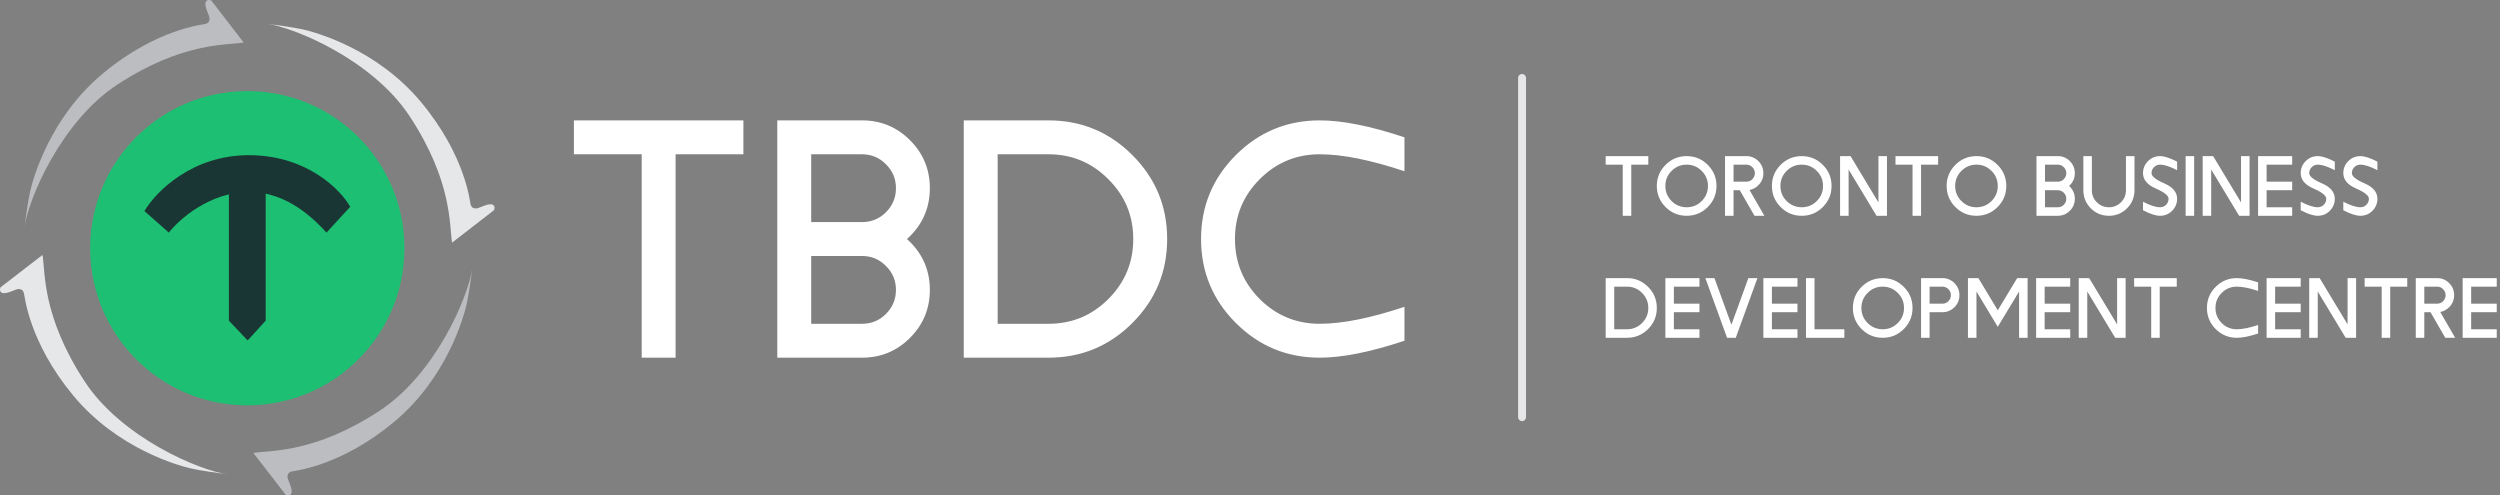<svg width="328" height="65" viewBox="0 0 328 65" fill="none" xmlns="http://www.w3.org/2000/svg">
<rect x="0" y="0" width="328" height="65" fill="#808080" stroke="none"/>
<path d="M64.82 27.569L59.312 31.835C58.934 29.567 59.38 23.826 53.751 15.258C48.892 7.863 38.609 3.578 34.961 3.11C36.203 3.269 38.578 3.596 39.767 3.866C41.365 4.229 49.431 6.404 55.263 13.423C61.094 20.442 61.634 26.435 61.742 26.813C61.85 27.191 62.066 27.353 62.444 27.353C62.822 27.353 63.902 26.705 64.496 26.813C64.971 26.9 64.91 27.353 64.82 27.569Z" fill="#E6E7E9"/>
<path d="M37.504 64.938L33.242 59.427C35.51 59.051 41.251 59.501 49.822 53.877C57.221 49.023 61.514 38.744 61.984 35.096C61.824 36.338 61.496 38.713 61.225 39.901C60.86 41.499 58.68 49.564 51.657 55.391C44.634 61.217 38.64 61.753 38.262 61.86C37.884 61.968 37.722 62.184 37.721 62.562C37.721 62.94 38.368 64.02 38.26 64.614C38.173 65.089 37.72 65.028 37.504 64.938Z" fill="#BCBDC0"/>
<path d="M27.718 0.063L31.973 5.579C29.704 5.952 23.964 5.495 15.385 11.107C7.98 15.952 3.674 26.226 3.199 29.873C3.361 28.631 3.692 26.256 3.965 25.069C4.331 23.471 6.522 15.409 13.553 9.592C20.584 3.774 26.578 3.246 26.956 3.139C27.334 3.032 27.497 2.816 27.497 2.438C27.498 2.06 26.852 0.979 26.961 0.385C27.049 -0.09 27.502 -0.027 27.718 0.063Z" fill="#BCBDC0"/>
<path d="M0.063 37.699L5.581 33.446C5.953 35.715 5.494 41.455 11.102 50.036C15.944 57.443 26.216 61.753 29.863 62.23C28.622 62.067 26.247 61.735 25.059 61.462C23.462 61.095 15.401 58.901 9.586 51.868C3.772 44.835 3.246 38.84 3.139 38.462C3.032 38.084 2.816 37.921 2.438 37.92C2.06 37.919 0.979 38.565 0.385 38.455C-0.09 38.368 -0.027 37.914 0.063 37.699Z" fill="#E6E7E9"/>
<path d="M32.446 52.932C43.693 52.932 52.811 43.814 52.811 32.566C52.811 21.318 43.693 12.2 32.446 12.2C21.198 12.2 12.08 21.318 12.08 32.566C12.08 43.814 21.198 52.932 32.446 52.932Z" fill="#1DBF73" stroke="#1DBF73" stroke-width="0.5"/>
<path d="M45.946 27.132L42.838 30.518C41.308 28.848 37.736 25.183 32.726 25.183C27.53 25.183 23.511 28.771 22.15 30.518L18.949 27.688C20.387 25.23 25.156 20.322 32.726 20.359C40.296 20.396 44.694 24.89 45.946 27.132Z" fill="#193634"/>
<path d="M30.033 24.675V42.07L32.492 44.667L34.858 42.07V24.675H30.033Z" fill="#193634"/>
<path d="M97.534 15.794V20.241H88.638V46.928H84.19V20.241H75.295V15.794H97.534ZM113.101 15.794C115.562 15.794 117.66 16.661 119.394 18.396C121.129 20.13 121.996 22.228 121.996 24.689C121.996 27.15 121.129 29.248 119.394 30.983C119.261 31.116 119.127 31.242 118.994 31.361C119.127 31.479 119.261 31.605 119.394 31.739C121.129 33.474 121.996 35.571 121.996 38.032C121.996 40.493 121.129 42.591 119.394 44.326C117.66 46.061 115.562 46.928 113.101 46.928H101.981V15.794H113.101ZM106.429 33.585V42.48H113.101C114.331 42.48 115.377 42.05 116.236 41.19C117.111 40.316 117.549 39.263 117.549 38.032C117.549 36.802 117.111 35.757 116.236 34.897C115.377 34.022 114.331 33.585 113.101 33.585H106.429ZM113.101 20.241H106.429V29.137H113.101C114.331 29.137 115.377 28.707 116.236 27.847C117.111 26.972 117.549 25.92 117.549 24.689C117.549 23.459 117.111 22.413 116.236 21.553C115.377 20.679 114.331 20.241 113.101 20.241ZM137.564 15.794C141.863 15.794 145.533 17.313 148.571 20.353C151.611 23.392 153.131 27.061 153.131 31.361C153.131 35.66 151.611 39.33 148.571 42.369C145.533 45.408 141.863 46.928 137.564 46.928H126.444V15.794H137.564ZM137.564 42.48C140.632 42.48 143.249 41.398 145.413 39.233C147.593 37.054 148.683 34.43 148.683 31.361C148.683 28.292 147.593 25.675 145.413 23.511C143.249 21.331 140.632 20.241 137.564 20.241H130.892V42.48H137.564ZM173.145 15.794C176.11 15.794 179.816 16.535 184.264 18.017V22.465C179.816 20.983 176.11 20.241 173.145 20.241C170.076 20.241 167.452 21.331 165.273 23.511C163.108 25.675 162.027 28.292 162.027 31.361C162.027 34.43 163.108 37.054 165.273 39.233C167.452 41.398 170.076 42.48 173.145 42.48C176.11 42.48 179.816 41.739 184.264 40.256V44.704C179.816 46.187 176.11 46.928 173.145 46.928C168.845 46.928 165.177 45.408 162.137 42.369C159.097 39.33 157.579 35.66 157.579 31.361C157.579 27.061 159.097 23.392 162.137 20.353C165.177 17.313 168.845 15.794 173.145 15.794Z" fill="white"/>
<path d="M200.215 10.229C200.215 9.942 199.982 9.709 199.694 9.709C199.407 9.709 199.174 9.942 199.174 10.229V54.733C199.174 55.02 199.407 55.254 199.694 55.254C199.982 55.254 200.215 55.02 200.215 54.733V10.229Z" fill="#E6E6E8"/>
<path d="M216.258 20.483V21.602H214.021V28.311H212.903V21.602H210.666V20.483H216.258ZM221.29 28.311C220.208 28.311 219.287 27.929 218.522 27.165C217.758 26.401 217.375 25.478 217.375 24.397C217.375 23.316 217.758 22.394 218.522 21.63C219.287 20.866 220.208 20.483 221.29 20.483C222.371 20.483 223.294 20.866 224.058 21.63C224.821 22.394 225.204 23.316 225.204 24.397C225.204 25.478 224.821 26.401 224.058 27.165C223.294 27.929 222.371 28.311 221.29 28.311ZM221.29 21.602C220.518 21.602 219.858 21.876 219.31 22.424C218.767 22.968 218.495 23.626 218.495 24.397C218.495 25.169 218.767 25.829 219.31 26.377C219.858 26.921 220.518 27.193 221.29 27.193C222.061 27.193 222.72 26.921 223.264 26.377C223.812 25.829 224.086 25.169 224.086 24.397C224.086 23.626 223.812 22.968 223.264 22.424C222.72 21.876 222.061 21.602 221.29 21.602ZM229.118 20.483C229.736 20.483 230.265 20.701 230.701 21.138C231.137 21.574 231.355 22.101 231.355 22.72C231.355 23.339 231.137 23.866 230.701 24.302C230.365 24.638 229.976 24.845 229.532 24.923L231.489 28.311H230.192L228.257 24.957H227.441V28.311H226.322V20.483H229.118ZM229.118 21.602H227.441V23.838H229.118C229.428 23.838 229.691 23.73 229.907 23.514C230.127 23.294 230.236 23.029 230.236 22.72C230.236 22.411 230.127 22.148 229.907 21.932C229.691 21.712 229.428 21.602 229.118 21.602ZM236.387 28.311C235.306 28.311 234.383 27.929 233.619 27.165C232.856 26.401 232.473 25.478 232.473 24.397C232.473 23.316 232.856 22.394 233.619 21.63C234.383 20.866 235.306 20.483 236.387 20.483C237.469 20.483 238.391 20.866 239.155 21.63C239.919 22.394 240.301 23.316 240.301 24.397C240.301 25.478 239.919 26.401 239.155 27.165C238.391 27.929 237.469 28.311 236.387 28.311ZM236.387 21.602C235.616 21.602 234.956 21.876 234.408 22.424C233.863 22.968 233.591 23.626 233.591 24.397C233.591 25.169 233.863 25.829 234.408 26.377C234.956 26.921 235.616 27.193 236.387 27.193C237.159 27.193 237.816 26.921 238.361 26.377C238.909 25.829 239.182 25.169 239.182 24.397C239.182 23.626 238.909 22.968 238.361 22.424C237.816 21.876 237.159 21.602 236.387 21.602ZM242.537 22.239V28.311H241.419V20.483H242.79L246.451 26.556V20.483H247.57V28.311H246.2L242.537 22.239ZM254.28 20.483V21.602H252.043V28.311H250.925V21.602H248.688V20.483H254.28ZM259.312 28.311C258.231 28.311 257.308 27.929 256.544 27.165C255.78 26.401 255.398 25.478 255.398 24.397C255.398 23.316 255.78 22.394 256.544 21.63C257.308 20.866 258.231 20.483 259.312 20.483C260.393 20.483 261.316 20.866 262.08 21.63C262.844 22.394 263.226 23.316 263.226 24.397C263.226 25.478 262.844 26.401 262.08 27.165C261.316 27.929 260.393 28.311 259.312 28.311ZM259.312 21.602C258.54 21.602 257.881 21.876 257.333 22.424C256.789 22.968 256.517 23.626 256.517 24.397C256.517 25.169 256.789 25.829 257.333 26.377C257.881 26.921 258.54 27.193 259.312 27.193C260.084 27.193 260.742 26.921 261.286 26.377C261.834 25.829 262.107 25.169 262.107 24.397C262.107 23.626 261.834 22.968 261.286 22.424C260.742 21.876 260.084 21.602 259.312 21.602ZM269.98 20.483C270.599 20.483 271.126 20.701 271.562 21.138C271.999 21.574 272.217 22.101 272.217 22.72C272.217 23.339 271.999 23.866 271.562 24.302C271.53 24.336 271.496 24.368 271.462 24.397C271.496 24.427 271.53 24.459 271.562 24.492C271.999 24.929 272.217 25.456 272.217 26.075C272.217 26.694 271.999 27.221 271.562 27.657C271.126 28.093 270.599 28.311 269.98 28.311H267.185V20.483H269.98ZM268.303 24.957V27.193H269.98C270.29 27.193 270.552 27.085 270.768 26.869C270.988 26.649 271.099 26.384 271.099 26.075C271.099 25.765 270.988 25.503 270.768 25.286C270.552 25.067 270.29 24.957 269.98 24.957H268.303ZM269.98 21.602H268.303V23.838H269.98C270.29 23.838 270.552 23.73 270.768 23.514C270.988 23.294 271.099 23.029 271.099 22.72C271.099 22.411 270.988 22.148 270.768 21.932C270.552 21.712 270.29 21.602 269.98 21.602ZM273.336 24.957V20.483H274.454V24.957C274.454 25.575 274.671 26.103 275.108 26.539C275.544 26.975 276.071 27.193 276.691 27.193C277.309 27.193 277.837 26.975 278.273 26.539C278.709 26.103 278.926 25.575 278.926 24.957V20.483H280.045V24.957C280.045 25.885 279.717 26.677 279.062 27.333C278.408 27.985 277.618 28.311 276.691 28.311C275.761 28.311 274.97 27.985 274.313 27.333C273.661 26.677 273.336 25.885 273.336 24.957ZM283.4 20.483C283.96 20.483 284.705 20.726 285.637 21.21V22.329C284.705 21.844 283.96 21.602 283.4 21.602C283.09 21.602 282.826 21.712 282.606 21.932C282.39 22.148 282.282 22.411 282.282 22.72C282.282 23.13 282.84 23.577 283.96 24.062C285.077 24.547 285.637 25.218 285.637 26.075C285.637 26.694 285.418 27.221 284.982 27.657C284.546 28.093 284.018 28.311 283.4 28.311C282.84 28.311 282.095 28.069 281.163 27.584V26.466C282.095 26.951 282.84 27.193 283.4 27.193C283.71 27.193 283.973 27.085 284.189 26.869C284.409 26.649 284.518 26.384 284.518 26.075C284.518 25.665 283.96 25.218 282.84 24.733C281.723 24.248 281.163 23.577 281.163 22.72C281.163 22.101 281.382 21.574 281.818 21.138C282.254 20.701 282.781 20.483 283.4 20.483ZM287.873 28.311H286.755V20.483H287.873V28.311ZM290.109 22.239V28.311H288.992V20.483H290.362L294.024 26.556V20.483H295.142V28.311H293.773L290.109 22.239ZM300.733 20.483V21.602H297.378V23.838H300.733V24.957H297.378V27.193H300.733V28.311H296.261V20.483H300.733ZM304.088 20.483C304.647 20.483 305.393 20.726 306.325 21.21V22.329C305.393 21.844 304.647 21.602 304.088 21.602C303.779 21.602 303.514 21.712 303.294 21.932C303.078 22.148 302.97 22.411 302.97 22.72C302.97 23.13 303.53 23.577 304.647 24.062C305.765 24.547 306.325 25.218 306.325 26.075C306.325 26.694 306.107 27.221 305.67 27.657C305.234 28.093 304.707 28.311 304.088 28.311C303.53 28.311 302.784 28.069 301.852 27.584V26.466C302.784 26.951 303.53 27.193 304.088 27.193C304.398 27.193 304.66 27.085 304.876 26.869C305.096 26.649 305.207 26.384 305.207 26.075C305.207 25.665 304.647 25.218 303.53 24.733C302.411 24.248 301.852 23.577 301.852 22.72C301.852 22.101 302.07 21.574 302.506 21.138C302.941 20.701 303.47 20.483 304.088 20.483ZM309.679 20.483C310.239 20.483 310.985 20.726 311.916 21.21V22.329C310.985 21.844 310.239 21.602 309.679 21.602C309.37 21.602 309.106 21.712 308.886 21.932C308.67 22.148 308.562 22.411 308.562 22.72C308.562 23.13 309.121 23.577 310.239 24.062C311.357 24.547 311.916 25.218 311.916 26.075C311.916 26.694 311.698 27.221 311.262 27.657C310.826 28.093 310.299 28.311 309.679 28.311C309.121 28.311 308.376 28.069 307.443 27.584V26.466C308.376 26.951 309.121 27.193 309.679 27.193C309.989 27.193 310.252 27.085 310.468 26.869C310.688 26.649 310.799 26.384 310.799 26.075C310.799 25.665 310.239 25.218 309.121 24.733C308.002 24.248 307.443 23.577 307.443 22.72C307.443 22.101 307.661 21.574 308.097 21.138C308.533 20.701 309.061 20.483 309.679 20.483ZM213.462 36.489C214.543 36.489 215.465 36.871 216.23 37.636C216.994 38.4 217.375 39.322 217.375 40.403C217.375 41.484 216.994 42.407 216.23 43.171C215.465 43.935 214.543 44.317 213.462 44.317H210.666V36.489H213.462ZM213.462 43.199C214.234 43.199 214.891 42.927 215.435 42.383C215.983 41.835 216.258 41.175 216.258 40.403C216.258 39.632 215.983 38.974 215.435 38.429C214.891 37.882 214.234 37.608 213.462 37.608H211.785V43.199H213.462ZM222.967 36.489V37.608H219.612V39.844H222.967V40.962H219.612V43.199H222.967V44.317H218.495V36.489H222.967ZM227.731 44.317H226.591L223.745 36.489H224.936L227.161 42.606L229.386 36.489H230.577L227.731 44.317ZM235.828 36.489V37.608H232.473V39.844H235.828V40.962H232.473V43.199H235.828V44.317H231.355V36.489H235.828ZM238.065 43.199H241.979V44.317H236.945V36.489H238.065V43.199ZM247.011 44.317C245.93 44.317 245.007 43.935 244.243 43.171C243.479 42.407 243.097 41.484 243.097 40.403C243.097 39.322 243.479 38.4 244.243 37.636C245.007 36.871 245.93 36.489 247.011 36.489C248.092 36.489 249.015 36.871 249.779 37.636C250.543 38.4 250.925 39.322 250.925 40.403C250.925 41.484 250.543 42.407 249.779 43.171C249.015 43.935 248.092 44.317 247.011 44.317ZM247.011 37.608C246.239 37.608 245.579 37.882 245.032 38.429C244.488 38.974 244.214 39.632 244.214 40.403C244.214 41.175 244.488 41.835 245.032 42.383C245.579 42.927 246.239 43.199 247.011 43.199C247.783 43.199 248.44 42.927 248.985 42.383C249.533 41.835 249.806 41.175 249.806 40.403C249.806 39.632 249.533 38.974 248.985 38.429C248.44 37.882 247.783 37.608 247.011 37.608ZM254.838 36.489C255.458 36.489 255.985 36.707 256.421 37.143C256.858 37.58 257.075 38.107 257.075 38.726C257.075 39.345 256.858 39.872 256.421 40.308C255.985 40.744 255.458 40.962 254.838 40.962H253.161V44.317H252.043V36.489H254.838ZM254.838 37.608H253.161V39.844H254.838C255.148 39.844 255.411 39.736 255.627 39.52C255.847 39.3 255.957 39.035 255.957 38.726C255.957 38.416 255.847 38.154 255.627 37.937C255.411 37.718 255.148 37.608 254.838 37.608ZM259.312 38.245V44.317H258.194V36.489H259.563L262.107 40.711L264.651 36.489H266.021V44.317H264.904V38.245L262.107 42.88L259.312 38.245ZM271.613 36.489V37.608H268.258V39.844H271.613V40.962H268.258V43.199H271.613V44.317H267.14V36.489H271.613ZM273.85 38.245V44.317H272.731V36.489H274.101L277.764 42.562V36.489H278.882V44.317H277.512L273.85 38.245ZM285.591 36.489V37.608H283.356V44.317H282.237V37.608H280V36.489H285.591ZM293.464 36.489C294.21 36.489 295.142 36.676 296.261 37.048V38.167C295.142 37.794 294.21 37.608 293.464 37.608C292.693 37.608 292.033 37.882 291.485 38.429C290.941 38.974 290.669 39.632 290.669 40.403C290.669 41.175 290.941 41.835 291.485 42.383C292.033 42.927 292.693 43.199 293.464 43.199C294.21 43.199 295.142 43.013 296.261 42.64V43.758C295.142 44.131 294.21 44.317 293.464 44.317C292.384 44.317 291.462 43.935 290.696 43.171C289.932 42.407 289.55 41.484 289.55 40.403C289.55 39.322 289.932 38.4 290.696 37.636C291.462 36.871 292.384 36.489 293.464 36.489ZM301.852 36.489V37.608H298.496V39.844H301.852V40.962H298.496V43.199H301.852V44.317H297.378V36.489H301.852ZM304.088 38.245V44.317H302.97V36.489H304.34L308.002 42.562V36.489H309.121V44.317H307.751L304.088 38.245ZM315.831 36.489V37.608H313.594V44.317H312.476V37.608H310.239V36.489H315.831ZM319.745 36.489C320.363 36.489 320.89 36.707 321.327 37.143C321.763 37.58 321.981 38.107 321.981 38.726C321.981 39.345 321.763 39.872 321.327 40.308C320.992 40.644 320.601 40.851 320.159 40.929L322.115 44.317H320.818L318.883 40.962H318.068V44.317H316.948V36.489H319.745ZM319.745 37.608H318.068V39.844H319.745C320.053 39.844 320.316 39.736 320.532 39.52C320.752 39.3 320.863 39.035 320.863 38.726C320.863 38.416 320.752 38.154 320.532 37.937C320.316 37.718 320.053 37.608 319.745 37.608ZM327.572 36.489V37.608H324.217V39.844H327.572V40.962H324.217V43.199H327.572V44.317H323.1V36.489H327.572Z" fill="white"/>
</svg>
